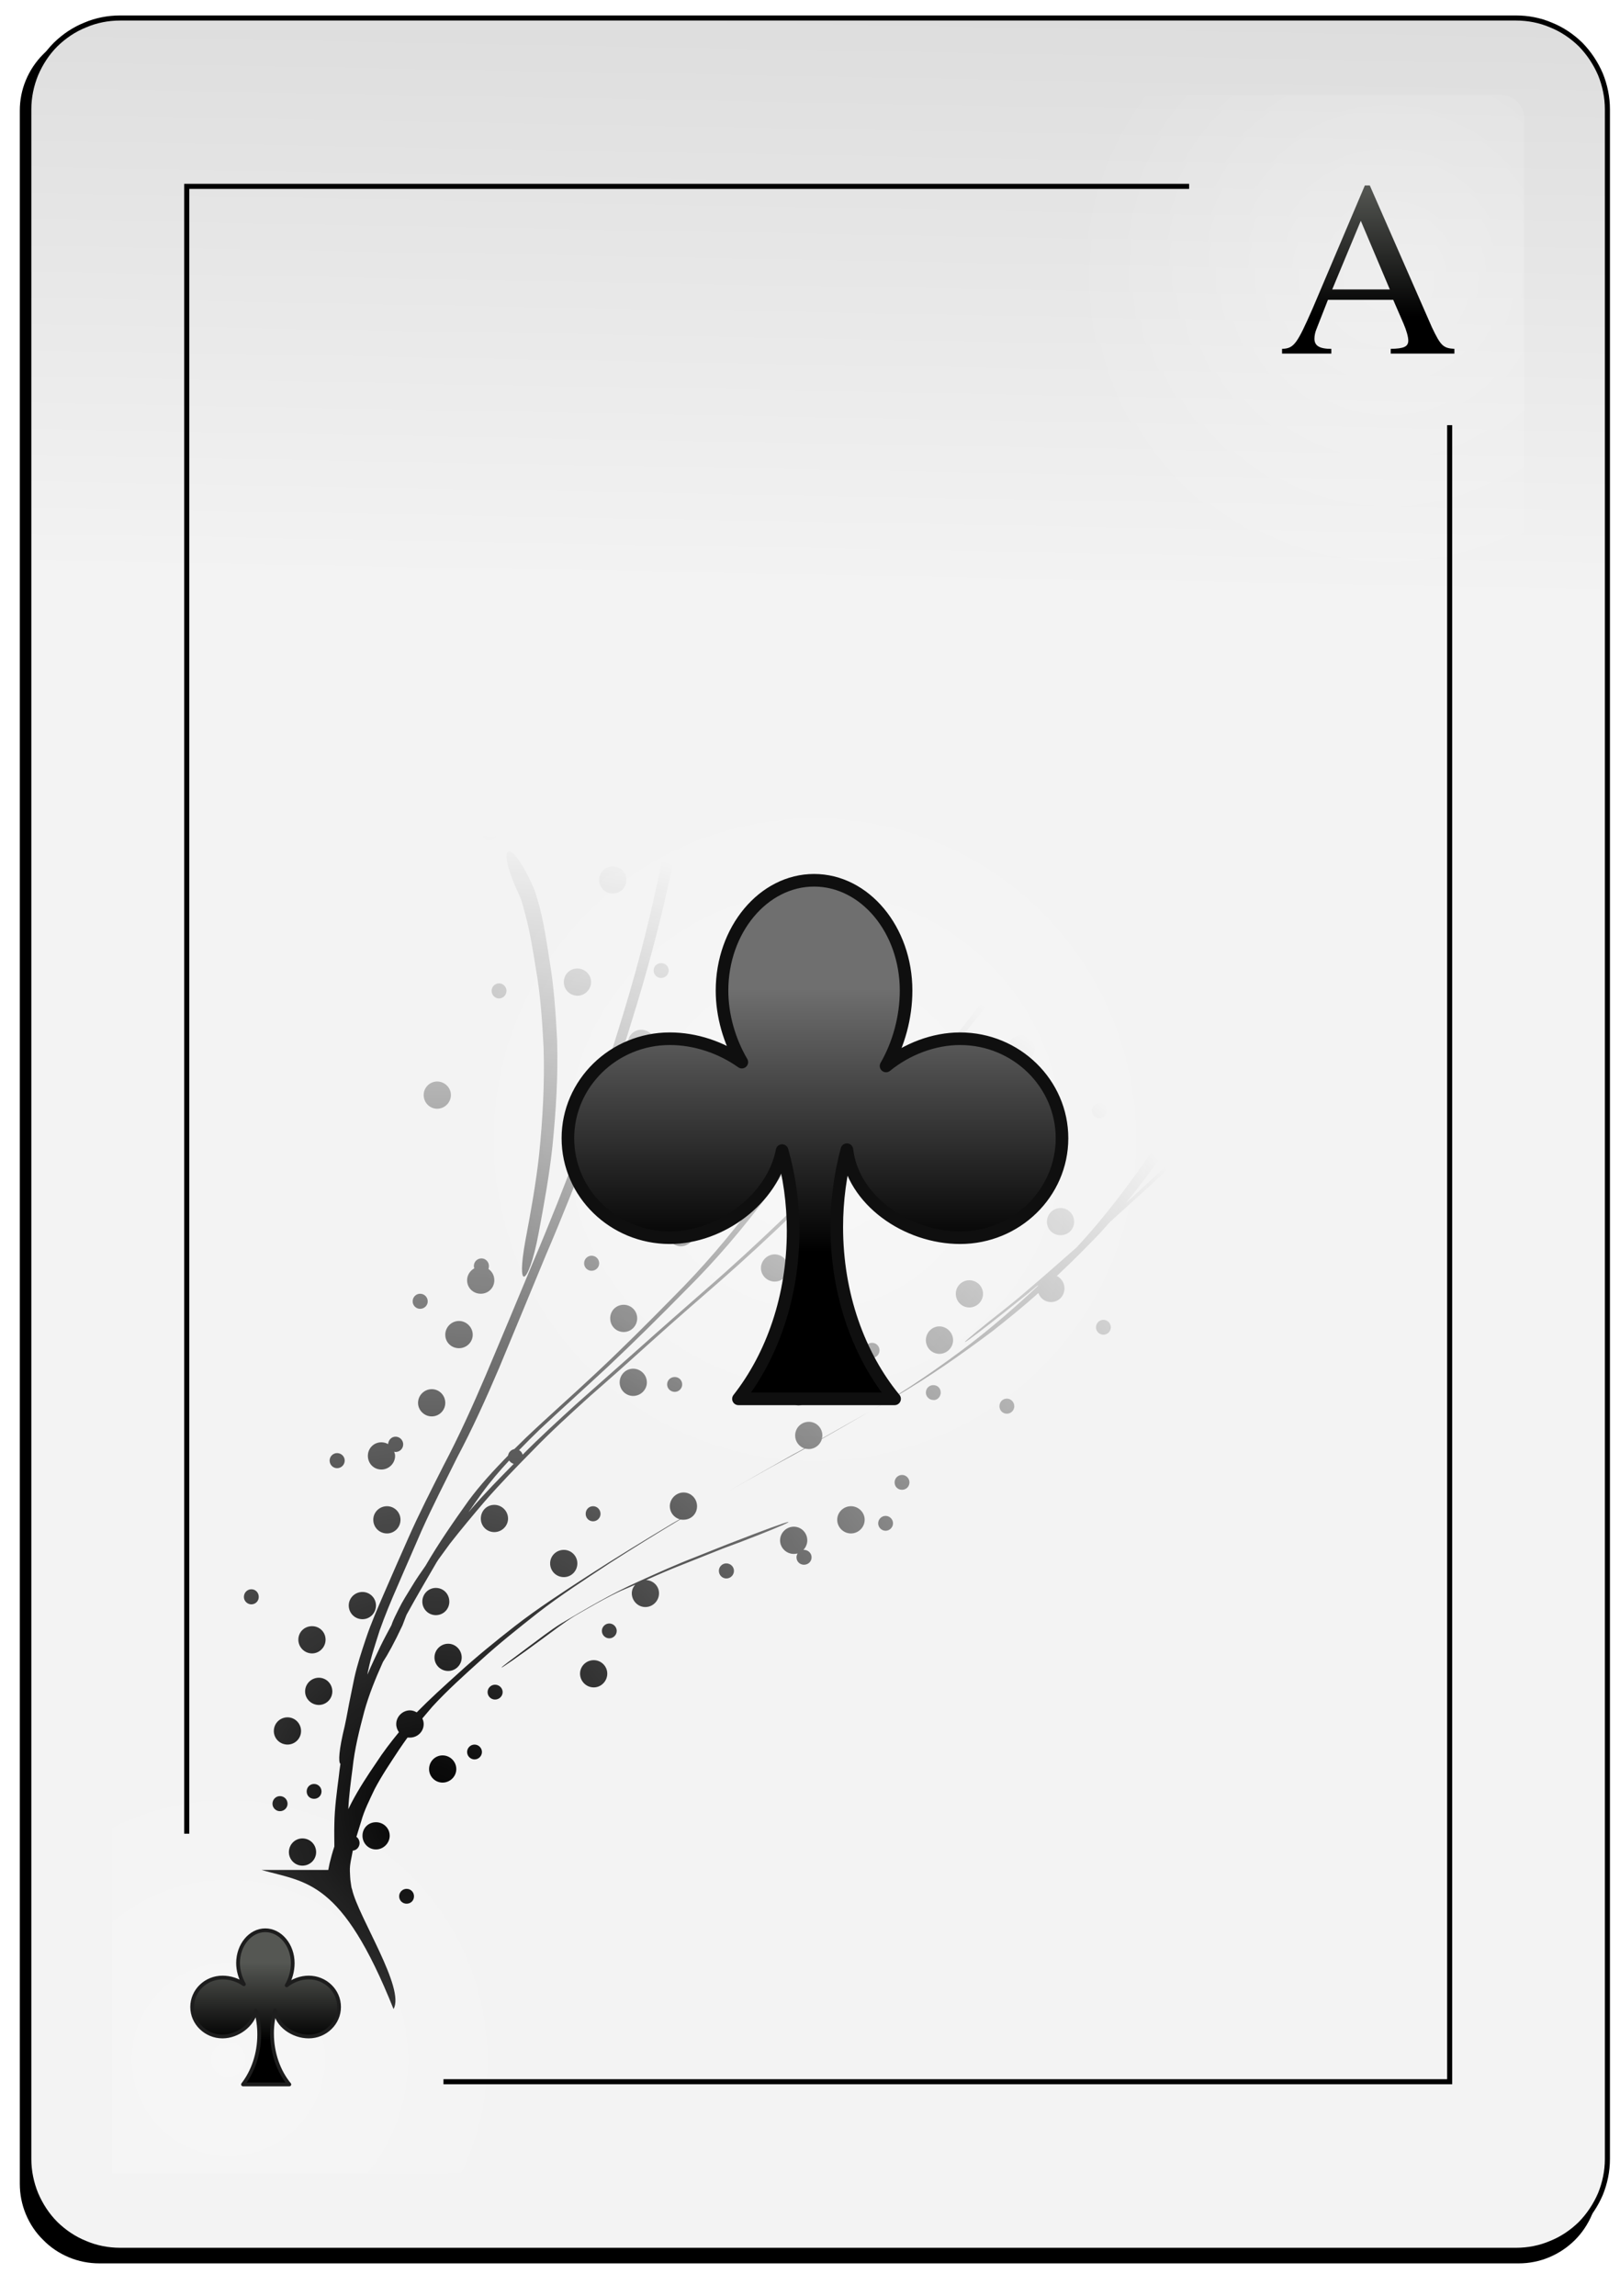 <svg xmlns="http://www.w3.org/2000/svg" viewBox="0 0 72 102" width="72" height="102">
	<defs>
		<filter x="-50%" y="-50%" width="200%" height="200%" id="flt1"> <feGaussianBlur stdDeviation="0.85" /> </filter>
		<linearGradient id="grd1" gradientUnits="userSpaceOnUse"  x1="40.852" y1="26.195" x2="42.997" y2="-90.187">
			<stop offset="0" stop-color="#f3f3f3"  />
			<stop offset="1" stop-color="#8f8f8f"  />
		</linearGradient>
		<radialGradient id="grd2" gradientUnits="userSpaceOnUse"  cx="10.15" cy="91.497" r="13.273">
			<stop offset="0" stop-color="#ffffff"  />
			<stop offset="1" stop-color="#ffffff" stop-opacity="0" />
		</radialGradient>
		<radialGradient id="grd3" gradientUnits="userSpaceOnUse"  cx="61.727" cy="12.355" r="14.287">
			<stop offset="0" stop-color="#ffffff"  />
			<stop offset="1" stop-color="#ffffff" stop-opacity="0" />
		</radialGradient>
		<radialGradient id="grd4" gradientUnits="userSpaceOnUse"  cx="19.136" cy="80.389" r="43.405">
			<stop offset="0" stop-color="#000000"  />
			<stop offset="1" stop-color="#000000" stop-opacity="0" />
		</radialGradient>
		<linearGradient id="grd5" gradientUnits="userSpaceOnUse"  x1="-59.652" y1="90.668" x2="-59.652" y2="87.192">
			<stop offset="0" stop-color="#000000"  />
			<stop offset="1" stop-color="#555753"  />
		</linearGradient>
		<radialGradient id="grd6" gradientUnits="userSpaceOnUse"  cx="36.22" cy="50.633" r="15.912">
			<stop offset="0" stop-color="#ffffff"  />
			<stop offset="1" stop-color="#ffffff" stop-opacity="0" />
		</radialGradient>
		<linearGradient id="grd7" gradientUnits="userSpaceOnUse"  x1="-204.355" y1="55.623" x2="-204.355" y2="43.921">
			<stop offset="0" stop-color="#000000"  />
			<stop offset="1" stop-color="#6f6f6f"  />
		</linearGradient>
		<linearGradient id="grd8" gradientUnits="userSpaceOnUse"  x1="-7.156" y1="14.047" x2="-7.156" y2="8.24">
			<stop offset="0" stop-color="#000000"  />
			<stop offset="1" stop-color="#555753"  />
		</linearGradient>
	</defs>
	<style>
		tspan { white-space:pre }
		.shp0 { filter: url(#flt1);fill: #000000 } 
		.shp1 { fill: url(#grd1);stroke: #000000;stroke-width: 0.226 } 
		.shp2 { opacity: 0.31;fill: url(#grd2) } 
		.shp3 { opacity: 0.318;fill: url(#grd3) } 
		.shp4 { fill: none;stroke: #000000;stroke-width: 0.226 } 
		.shp5 { fill: url(#grd4) } 
		.shp6 { fill: url(#grd5);stroke: #1d1d1d;stroke-linejoin:round;stroke-width: 0.166 } 
		.shp7 { opacity: 0.4;fill: url(#grd6) } 
		.shp8 { fill: url(#grd7);stroke: #0f0f0f;stroke-linejoin:round;stroke-width: 0.56 } 
		.shp9 { fill: url(#grd8) } 
	</style>
	<g id="-e-Club1">
		<g id="Layer">
			<path id="Layer" fill-rule="evenodd" class="shp0" d="M4.42 1.37L67.5 1.37C67.96 1.37 68.42 1.47 68.85 1.64C69.28 1.82 69.67 2.08 70 2.41C70.32 2.74 70.58 3.13 70.76 3.56C70.94 3.99 71.03 4.45 71.03 4.91L71.03 97.02C71.03 97.49 70.94 97.95 70.76 98.38C70.58 98.81 70.32 99.2 70 99.52C69.67 99.85 69.28 100.11 68.85 100.29C68.42 100.47 67.96 100.56 67.5 100.56L4.42 100.56C3.95 100.56 3.49 100.47 3.06 100.29C2.63 100.11 2.24 99.85 1.92 99.52C1.59 99.2 1.33 98.81 1.15 98.38C0.97 97.95 0.88 97.49 0.88 97.02L0.88 4.91C0.88 4.45 0.97 3.99 1.15 3.56C1.33 3.13 1.59 2.74 1.92 2.41C2.24 2.08 2.63 1.82 3.06 1.64C3.49 1.47 3.95 1.37 4.42 1.37" />
			<path id="Layer" fill-rule="evenodd" class="shp1" d="M5.34 0.8L67.38 0.8C67.91 0.8 68.44 0.9 68.93 1.11C69.43 1.31 69.87 1.61 70.25 1.98C70.62 2.36 70.92 2.81 71.13 3.3C71.33 3.79 71.44 4.32 71.44 4.85L71.44 95.93C71.44 96.46 71.33 96.99 71.13 97.48C70.92 97.97 70.62 98.42 70.25 98.8C69.87 99.17 69.43 99.47 68.93 99.67C68.44 99.88 67.91 99.98 67.38 99.98L5.34 99.98C4.81 99.98 4.28 99.88 3.79 99.67C3.29 99.47 2.85 99.17 2.47 98.8C2.09 98.42 1.8 97.97 1.59 97.48C1.39 96.99 1.28 96.46 1.28 95.93L1.28 4.85C1.28 4.32 1.39 3.79 1.59 3.3C1.8 2.81 2.09 2.36 2.47 1.98C2.85 1.61 3.29 1.31 3.79 1.11C4.28 0.9 4.81 0.8 5.34 0.8" />
			<path id="Layer" class="shp2" d="M31.53 96.56L4.98 96.56L4.98 72.28L31.53 72.28L31.53 96.56Z" />
			<path id="Layer" class="shp3" d="M40.2 4.22L66.7 4.22C66.84 4.22 66.97 4.24 67.1 4.3C67.22 4.35 67.34 4.42 67.43 4.52C67.53 4.62 67.6 4.73 67.66 4.86C67.71 4.98 67.74 5.12 67.74 5.25L67.74 48.46C67.74 48.59 67.71 48.73 67.66 48.85C67.6 48.98 67.53 49.09 67.43 49.19C67.34 49.28 67.22 49.36 67.1 49.41C66.97 49.46 66.84 49.49 66.7 49.49L40.2 49.49C40.06 49.49 39.93 49.46 39.8 49.41C39.67 49.36 39.56 49.28 39.46 49.19C39.37 49.09 39.29 48.98 39.24 48.85C39.19 48.73 39.16 48.59 39.16 48.46L39.16 5.25C39.16 5.12 39.19 4.98 39.24 4.86C39.29 4.73 39.37 4.62 39.46 4.52C39.56 4.42 39.67 4.35 39.8 4.3C39.93 4.24 40.06 4.22 40.2 4.22" />
			<path id="Layer" class="shp4" d="M19.71 92.49L64.43 92.49L64.43 18.89" />
			<path id="Layer" class="shp4" d="M52.85 8.28L8.3 8.28L8.3 81.47" />
		</g>
		<path id="Layer" fill-rule="evenodd" class="shp5" d="M17.49 89.26C17.49 89.26 17.49 89.26 17.49 89.26C17.49 89.26 17.49 89.26 17.49 89.26L17.49 89.26ZM17.49 89.26C15.18 83.49 13.62 83.65 11.62 83.08L14.59 83.08C14.61 82.98 14.63 82.88 14.65 82.78C14.71 82.53 14.78 82.28 14.86 82.04C14.86 81.71 14.85 81.38 14.86 81.05C14.87 80.33 14.97 79.62 15.06 78.91C15.08 78.73 15.1 78.55 15.13 78.37C15.03 78.29 15.06 77.75 15.32 76.69C15.37 76.47 15.41 76.25 15.45 76.04C15.54 75.54 15.65 75.04 15.75 74.54C15.88 73.95 16.07 73.38 16.26 72.81C16.49 72.12 16.78 71.46 17.07 70.79C17.42 69.98 17.78 69.16 18.14 68.35C18.62 67.26 19.17 66.19 19.71 65.12C20.4 63.81 21.01 62.46 21.59 61.1C22.29 59.45 22.98 57.79 23.67 56.13C24.42 54.37 25.13 52.58 25.8 50.78C25.84 50.67 25.89 50.55 25.93 50.44C25.91 50.4 25.91 50.36 25.91 50.32C25.91 50.19 25.97 50.08 26.07 50.03C26.67 48.35 27.21 46.65 27.73 44.95C28.38 42.8 28.94 40.62 29.38 38.42C29.83 35.87 29.93 33.27 29.91 30.68C29.84 28.57 29.63 26.47 29.38 24.37C29.27 24.46 29.14 24.52 28.99 24.52C28.66 24.52 28.38 24.25 28.38 23.92C28.38 23.58 28.66 23.31 28.99 23.31C29.09 23.31 29.18 23.34 29.26 23.38L29.19 22.81C29.1 22.07 29 21.33 28.89 20.59C28.83 20.7 28.72 20.77 28.59 20.77C28.41 20.77 28.26 20.62 28.26 20.44C28.26 20.25 28.41 20.1 28.59 20.1C28.68 20.1 28.77 20.13 28.83 20.19C28.72 19.5 28.62 18.8 28.51 18.1C28.34 17.03 28.37 16.39 28.49 16.22C28.39 16.12 28.32 15.97 28.32 15.81C28.32 15.47 28.59 15.21 28.93 15.21C29.26 15.21 29.53 15.47 29.53 15.81C29.53 16.14 29.26 16.41 28.93 16.41C28.86 16.41 28.8 16.4 28.73 16.38C28.85 16.62 28.98 17.07 29.09 17.77C29.33 19.34 29.57 20.91 29.77 22.48C30.09 25.09 30.39 27.71 30.47 30.35C30.5 32.94 30.4 35.54 29.96 38.09C29.52 40.29 28.96 42.46 28.31 44.61C27.75 46.46 27.16 48.3 26.51 50.12C26.55 50.17 26.57 50.24 26.57 50.32C26.57 50.47 26.46 50.6 26.32 50.64C25.66 52.37 24.98 54.09 24.25 55.79C23.56 57.45 22.88 59.11 22.19 60.76C21.61 62.12 21 63.47 20.31 64.77C19.78 65.84 19.23 66.91 18.74 68C18.39 68.82 18.03 69.62 17.68 70.44C17.39 71.1 17.11 71.77 16.87 72.45C16.69 73.03 16.49 73.6 16.37 74.19C16.35 74.26 16.34 74.33 16.33 74.4C16.51 73.98 16.71 73.56 16.91 73.14C17.06 72.83 17.23 72.52 17.39 72.22L17.4 72.2C17.48 71.95 17.61 71.72 17.72 71.49C17.89 71.14 18.1 70.82 18.3 70.49C18.49 70.17 18.7 69.87 18.91 69.57C19.49 68.57 20.15 67.62 20.82 66.68C21.35 65.96 21.96 65.31 22.58 64.67C22.6 64.52 22.72 64.41 22.86 64.38L23.38 63.87C24.38 62.92 25.42 62.01 26.42 61.07C27.61 59.96 28.76 58.81 29.9 57.65C31.21 56.34 32.41 54.94 33.52 53.46C34.77 51.75 35.81 49.91 36.82 48.05C37.15 47.45 37.46 46.84 37.76 46.22L37.64 46.24C37.3 46.24 37.03 45.96 37.03 45.63C37.03 45.29 37.3 45.03 37.64 45.03C37.86 45.03 38.05 45.15 38.16 45.33C38.65 44.22 39.08 43.09 39.47 41.94L39.54 41.7C39.5 41.43 39.48 41.04 39.49 40.49C39.52 39.55 39.54 38.61 39.52 37.67C39.46 35.99 39.35 34.3 39.13 32.63C38.94 31.49 38.77 30.35 38.43 29.24C38.27 28.68 38.12 28.11 37.86 27.58C37.77 27.43 37.73 27.26 37.59 27.15C35.67 25.46 36.31 25.07 38.22 26.78C38.35 26.9 38.4 27.08 38.48 27.22C38.73 27.76 38.88 28.32 39.05 28.89C39.38 30 39.55 31.14 39.73 32.29C39.95 33.96 40.05 35.64 40.1 37.33C40.12 38.04 40.11 38.75 40.1 39.46C40.42 37.97 40.65 36.46 40.84 34.95C40.89 34.28 40.92 33.61 40.94 32.94C40.87 32.97 40.8 32.99 40.72 32.99C40.39 32.99 40.12 32.71 40.12 32.38C40.12 32.04 40.39 31.78 40.72 31.78C40.81 31.78 40.89 31.8 40.96 31.83C40.96 30.79 40.94 29.75 40.91 28.72C40.66 28.64 40.48 28.42 40.48 28.15C40.48 27.89 40.65 27.67 40.87 27.59C40.87 27.48 40.86 27.37 40.86 27.26C40.84 26.84 40.83 26.43 40.82 26.01C40.73 23.67 41.3 23.33 41.39 25.68C41.4 26.09 41.42 26.51 41.43 26.93C41.44 27.17 41.45 27.42 41.45 27.67C41.6 27.78 41.69 27.95 41.69 28.15C41.69 28.33 41.61 28.49 41.49 28.6C41.55 30.61 41.57 32.62 41.41 34.62C41.12 36.98 40.74 39.33 40.05 41.61C39.34 43.72 38.48 45.77 37.39 47.72C36.39 49.57 35.35 51.42 34.11 53.12C33 54.6 31.8 56.01 30.49 57.31C29.35 58.47 28.2 59.61 27.02 60.72C26.01 61.66 24.98 62.58 23.98 63.52C23.67 63.82 23.37 64.12 23.07 64.43C23.15 64.47 23.2 64.54 23.23 64.63C23.99 63.86 24.79 63.13 25.59 62.4L28.4 59.91C29.39 59.02 30.39 58.15 31.39 57.27C32.51 56.3 33.6 55.29 34.68 54.26C35.9 53.1 37.09 51.92 38.26 50.72C39.52 49.46 40.69 48.14 41.84 46.79C42.72 45.74 43.55 44.66 44.37 43.57C44.36 43.53 44.35 43.49 44.35 43.45C44.35 43.14 44.59 42.89 44.9 42.86L45.5 42.02C46.59 40.53 47.57 38.97 48.49 37.38C48.45 37.4 48.41 37.41 48.37 37.41C48.19 37.41 48.04 37.26 48.04 37.07C48.04 36.89 48.19 36.73 48.37 36.73C48.54 36.73 48.67 36.85 48.7 37C48.79 36.85 48.88 36.71 48.96 36.56C50.04 34.55 51.07 32.5 51.75 30.32C52.27 28.42 52.57 26.47 52.88 24.53C53.25 22.2 53.83 21.86 53.46 24.19C53.15 26.13 52.85 28.09 52.33 29.99C51.65 32.17 50.63 34.22 49.55 36.22C48.49 38.1 47.36 39.93 46.09 41.68C45.8 42.09 45.5 42.49 45.2 42.9C45.41 42.99 45.56 43.2 45.56 43.45C45.56 43.78 45.29 44.06 44.96 44.06C44.77 44.06 44.6 43.97 44.49 43.84C43.82 44.72 43.14 45.6 42.43 46.45C41.28 47.8 40.1 49.12 38.85 50.38C38.28 50.96 37.71 51.53 37.13 52.1C37.31 51.94 37.61 51.67 38.07 51.28C39.17 50.34 40.28 49.41 41.44 48.53C42.52 47.72 43.63 46.93 44.85 46.33C44.95 46.13 45.15 46 45.38 46C45.44 46 45.49 46 45.54 46.01C45.72 45.94 45.91 45.89 46.11 45.88C48.53 45.72 48.07 46.04 45.84 46.21C45.93 46.31 45.99 46.45 45.99 46.6C45.99 46.93 45.72 47.2 45.38 47.2C45.05 47.2 44.78 46.93 44.78 46.6C44.78 46.53 44.79 46.48 44.81 46.42L44.31 46.64C43.9 46.8 42.86 47.57 42.04 48.19C40.88 49.07 39.76 50 38.65 50.94C37.51 51.91 36.86 52.41 36.97 52.27C36.41 52.82 35.85 53.37 35.27 53.91C34.2 54.94 33.11 55.95 31.99 56.93C30.99 57.8 29.99 58.67 29 59.56C28.07 60.4 27.14 61.23 26.2 62.05C25.34 62.83 24.47 63.62 23.66 64.46C22.94 65.19 22.22 65.93 21.54 66.71C21.02 67.32 20.5 67.94 20 68.58L19.49 69.28C19.46 69.33 19.43 69.37 19.4 69.42C18.95 70.19 18.5 70.96 18.07 71.74L18.03 71.84C17.98 71.96 17.94 72.09 17.89 72.21C17.53 72.98 17.23 73.52 17.02 73.84C16.7 74.55 16.4 75.28 16.19 76.04C15.97 76.87 15.76 77.7 15.67 78.56C15.59 79.17 15.51 79.77 15.48 80.38L15.63 80.08C15.95 79.47 16.33 78.89 16.72 78.32C17.03 77.84 17.37 77.4 17.73 76.96C17.66 76.86 17.61 76.74 17.61 76.6C17.61 76.27 17.89 75.99 18.22 75.99C18.33 75.99 18.44 76.03 18.52 76.08C19.11 75.48 19.73 74.92 20.35 74.36C21.16 73.62 22.01 72.93 22.88 72.25C23.91 71.45 25.01 70.74 26.1 70.03C27.36 69.21 28.63 68.44 29.91 67.67L30.21 67.5C29.96 67.43 29.77 67.2 29.77 66.92C29.77 66.59 30.05 66.31 30.38 66.31C30.72 66.31 30.98 66.59 30.98 66.92C30.98 67.26 30.72 67.52 30.38 67.52C30.33 67.52 30.28 67.52 30.23 67.51C29.18 68.14 28.13 68.79 27.1 69.45C26.01 70.17 24.92 70.87 23.89 71.67C23.03 72.35 22.17 73.03 21.36 73.77C20.63 74.43 19.89 75.09 19.22 75.82L18.77 76.35C18.81 76.43 18.83 76.51 18.83 76.6C18.83 76.94 18.55 77.2 18.22 77.2C18.18 77.2 18.15 77.2 18.11 77.2C17.99 77.37 17.86 77.55 17.74 77.73C17.36 78.31 16.97 78.88 16.65 79.49C16.43 79.96 16.19 80.42 16.05 80.93C15.98 81.16 15.91 81.39 15.84 81.61C15.93 81.67 15.98 81.78 15.98 81.89C15.98 82.06 15.85 82.21 15.68 82.22C15.63 82.52 15.54 82.82 15.55 83.13C15.56 83.3 15.56 83.48 15.59 83.65C15.61 83.75 15.61 83.86 15.65 83.95C15.92 85.16 18.02 88.35 17.49 89.26ZM17.74 84.25C17.74 84.07 17.89 83.92 18.07 83.92C18.26 83.92 18.4 84.07 18.4 84.25C18.4 84.44 18.26 84.58 18.07 84.58C17.89 84.58 17.74 84.44 17.74 84.25ZM12.84 82.29C12.84 81.95 13.11 81.68 13.44 81.68C13.78 81.68 14.05 81.95 14.05 82.29C14.05 82.62 13.78 82.89 13.44 82.89C13.11 82.89 12.84 82.62 12.84 82.29ZM16.11 81.56C16.11 81.22 16.37 80.96 16.71 80.96C17.04 80.96 17.32 81.22 17.32 81.56C17.32 81.89 17.04 82.17 16.71 82.17C16.37 82.17 16.11 81.89 16.11 81.56ZM12.11 80.14C12.11 79.95 12.26 79.8 12.44 79.8C12.63 79.8 12.78 79.95 12.78 80.14C12.78 80.32 12.63 80.47 12.44 80.47C12.26 80.47 12.11 80.32 12.11 80.14ZM13.63 79.59C13.63 79.41 13.77 79.26 13.96 79.26C14.14 79.26 14.29 79.41 14.29 79.59C14.29 79.78 14.14 79.92 13.96 79.92C13.77 79.92 13.63 79.78 13.63 79.59ZM19.07 78.6C19.07 78.26 19.34 77.99 19.67 77.99C20 77.99 20.28 78.26 20.28 78.6C20.28 78.93 20 79.2 19.67 79.2C19.34 79.2 19.07 78.93 19.07 78.6ZM20.76 77.84C20.76 77.66 20.91 77.51 21.09 77.51C21.27 77.51 21.42 77.66 21.42 77.84C21.42 78.02 21.27 78.17 21.09 78.17C20.91 78.17 20.76 78.02 20.76 77.84ZM12.17 76.91C12.17 76.57 12.44 76.3 12.78 76.3C13.11 76.3 13.38 76.57 13.38 76.91C13.38 77.24 13.11 77.51 12.78 77.51C12.44 77.51 12.17 77.24 12.17 76.91ZM13.56 75.15C13.56 74.81 13.84 74.54 14.17 74.54C14.5 74.54 14.77 74.81 14.77 75.15C14.77 75.48 14.5 75.75 14.17 75.75C13.84 75.75 13.56 75.48 13.56 75.15ZM21.67 75.18C21.67 75 21.82 74.85 22 74.85C22.19 74.85 22.34 75 22.34 75.18C22.34 75.36 22.19 75.51 22 75.51C21.82 75.51 21.67 75.36 21.67 75.18ZM25.78 74.36C25.78 74.03 26.05 73.76 26.39 73.76C26.72 73.76 26.99 74.03 26.99 74.36C26.99 74.69 26.72 74.97 26.39 74.97C26.05 74.97 25.78 74.69 25.78 74.36ZM19.31 73.64C19.31 73.31 19.58 73.03 19.92 73.03C20.25 73.03 20.52 73.31 20.52 73.64C20.52 73.97 20.25 74.24 19.92 74.24C19.58 74.24 19.31 73.97 19.31 73.64ZM22.29 74.09C22.26 74.09 22.64 73.8 23.5 73.16C23.98 72.81 24.44 72.44 24.94 72.13C26.06 71.47 27.18 70.8 28.37 70.27C29.21 69.89 30.07 69.5 30.93 69.17C31.54 68.93 32.14 68.68 32.75 68.45L33.53 68.15C35.92 67.24 35.3 67.6 32.91 68.51L32.13 68.8C31.53 69.04 30.92 69.28 30.32 69.52C29.78 69.73 29.25 69.96 28.72 70.2C29.04 70.22 29.29 70.47 29.29 70.79C29.29 71.12 29.02 71.4 28.68 71.4C28.35 71.4 28.08 71.12 28.08 70.79C28.08 70.64 28.14 70.51 28.23 70.41L27.76 70.61C27.09 70.88 25.76 71.67 25.55 71.79C25.05 72.1 24.59 72.46 24.11 72.81C23 73.63 22.31 74.1 22.29 74.09L22.29 74.09ZM13.26 72.85C13.26 72.51 13.53 72.25 13.87 72.25C14.2 72.25 14.47 72.51 14.47 72.85C14.47 73.18 14.2 73.46 13.87 73.46C13.53 73.46 13.26 73.18 13.26 72.85ZM26.75 72.46C26.75 72.28 26.9 72.13 27.08 72.13C27.26 72.13 27.41 72.28 27.41 72.46C27.41 72.64 27.26 72.79 27.08 72.79C26.9 72.79 26.75 72.64 26.75 72.46ZM15.5 71.33C15.5 71 15.77 70.73 16.11 70.73C16.44 70.73 16.71 71 16.71 71.33C16.71 71.67 16.44 71.94 16.11 71.94C15.77 71.94 15.5 71.67 15.5 71.33ZM18.77 71.16C18.77 70.82 19.04 70.55 19.37 70.55C19.71 70.55 19.97 70.82 19.97 71.16C19.97 71.49 19.71 71.76 19.37 71.76C19.04 71.76 18.77 71.49 18.77 71.16ZM10.84 70.95C10.84 70.76 10.99 70.61 11.17 70.61C11.36 70.61 11.5 70.76 11.5 70.95C11.5 71.13 11.36 71.28 11.17 71.28C10.99 71.28 10.84 71.13 10.84 70.95ZM31.95 69.79C31.95 69.61 32.1 69.46 32.28 69.46C32.47 69.46 32.62 69.61 32.62 69.79C32.62 69.98 32.47 70.13 32.28 70.13C32.1 70.13 31.95 69.98 31.95 69.79ZM24.45 69.46C24.45 69.13 24.72 68.86 25.06 68.86C25.39 68.86 25.66 69.13 25.66 69.46C25.66 69.8 25.39 70.07 25.06 70.07C24.72 70.07 24.45 69.8 24.45 69.46ZM35.73 69.52C35.55 69.52 35.4 69.38 35.4 69.19C35.4 69.13 35.42 69.07 35.45 69.02C35.4 69.03 35.34 69.04 35.28 69.04C34.95 69.04 34.67 68.77 34.67 68.44C34.67 68.1 34.95 67.83 35.28 67.83C35.61 67.83 35.88 68.1 35.88 68.44C35.88 68.6 35.81 68.75 35.71 68.86L35.73 68.86C35.92 68.86 36.07 69.01 36.07 69.19C36.07 69.38 35.92 69.52 35.73 69.52L35.73 69.52ZM37.21 67.52C37.21 67.19 37.49 66.92 37.82 66.92C38.15 66.92 38.43 67.19 38.43 67.52C38.43 67.86 38.15 68.13 37.82 68.13C37.49 68.13 37.21 67.86 37.21 67.52ZM16.59 67.52C16.59 67.19 16.86 66.92 17.2 66.92C17.53 66.92 17.8 67.19 17.8 67.52C17.8 67.86 17.53 68.13 17.2 68.13C16.86 68.13 16.59 67.86 16.59 67.52ZM21.37 67.47C21.37 67.13 21.63 66.86 21.97 66.86C22.3 66.86 22.58 67.13 22.58 67.47C22.58 67.8 22.3 68.07 21.97 68.07C21.63 68.07 21.37 67.8 21.37 67.47ZM39.03 67.68C39.03 67.5 39.18 67.35 39.36 67.35C39.54 67.35 39.69 67.5 39.69 67.68C39.69 67.86 39.54 68.01 39.36 68.01C39.18 68.01 39.03 67.86 39.03 67.68ZM26.03 67.26C26.03 67.07 26.17 66.92 26.36 66.92C26.54 66.92 26.69 67.07 26.69 67.26C26.69 67.44 26.54 67.59 26.36 67.59C26.17 67.59 26.03 67.44 26.03 67.26ZM20.82 67.19C20.82 67.19 20.82 67.19 20.82 67.19C20.82 67.19 20.82 67.19 20.82 67.19L20.82 67.19ZM20.82 67.19C20.86 67.15 20.89 67.11 20.93 67.06C21.53 66.36 22.18 65.7 22.83 65.04C22.75 65.01 22.67 64.96 22.63 64.89C22.2 65.35 21.79 65.83 21.42 66.34C21.22 66.62 21.02 66.9 20.82 67.19ZM32.33 66.28C32.33 66.28 32.34 66.27 32.35 66.27C32.34 66.27 32.33 66.28 32.33 66.28L32.33 66.28ZM32.35 66.27C33.32 65.71 34.3 65.16 35.27 64.61C35.39 64.55 35.59 64.44 35.75 64.35C35.51 64.27 35.34 64.04 35.34 63.78C35.34 63.44 35.61 63.17 35.95 63.17C36.28 63.17 36.55 63.44 36.55 63.78C36.55 63.82 36.54 63.87 36.53 63.91L38.6 62.74C37.91 63.14 37.22 63.54 36.53 63.93C36.46 64.19 36.22 64.38 35.95 64.38C35.89 64.38 35.83 64.37 35.78 64.36C35.28 64.63 34.78 64.91 34.28 65.18C33.59 65.57 32.92 65.94 32.35 66.27ZM39.76 65.86C39.76 65.68 39.91 65.53 40.09 65.53C40.27 65.53 40.42 65.68 40.42 65.86C40.42 66.05 40.27 66.19 40.09 66.19C39.9 66.19 39.76 66.05 39.76 65.86ZM16.95 65.29C16.61 65.29 16.35 65.02 16.35 64.68C16.35 64.35 16.61 64.08 16.95 64.08C17.06 64.08 17.16 64.11 17.25 64.16C17.26 63.98 17.4 63.83 17.58 63.83C17.77 63.83 17.92 63.99 17.92 64.17C17.92 64.36 17.77 64.51 17.58 64.51C17.56 64.51 17.54 64.5 17.52 64.5C17.54 64.56 17.56 64.62 17.56 64.68C17.56 65.02 17.28 65.29 16.95 65.29ZM14.65 64.89C14.65 64.71 14.8 64.56 14.98 64.56C15.17 64.56 15.32 64.71 15.32 64.89C15.32 65.08 15.17 65.23 14.98 65.23C14.8 65.23 14.65 65.08 14.65 64.89ZM18.58 62.33C18.58 61.99 18.86 61.72 19.19 61.72C19.52 61.72 19.79 61.99 19.79 62.33C19.79 62.66 19.52 62.93 19.19 62.93C18.86 62.93 18.58 62.66 18.58 62.33ZM44.42 62.48C44.42 62.29 44.56 62.14 44.75 62.14C44.93 62.14 45.08 62.29 45.08 62.48C45.08 62.66 44.93 62.81 44.75 62.81C44.56 62.81 44.42 62.66 44.42 62.48ZM38.84 62.6L38.85 62.6C38.85 62.6 38.85 62.6 38.84 62.6L38.84 62.6ZM38.85 62.6C40.34 61.73 41.75 60.75 43.11 59.72C44.16 58.91 45.16 58.04 46.12 57.14L46.13 57.1C45.65 57.52 45.14 57.9 44.65 58.3C42.74 59.82 42.14 60.17 44.05 58.64C44.59 58.21 45.15 57.78 45.67 57.32C46.4 56.7 47.12 56.06 47.84 55.43C49.11 54.07 50.22 52.58 51.27 51.05C52.52 49.28 53.43 47.32 54.19 45.29C54.98 43.08 55.29 40.76 55.47 38.44C55.67 36.36 55.5 34.29 55.23 32.22C54.74 28.37 55.69 27.82 56.19 31.68C56.45 33.74 56.64 35.81 56.43 37.89C56.28 39.91 56.02 41.91 55.44 43.85C55.55 43.75 55.69 43.69 55.85 43.69C56.18 43.69 56.45 43.96 56.45 44.3C56.45 44.63 56.18 44.91 55.85 44.91C55.56 44.91 55.31 44.69 55.25 44.42C55.22 44.52 55.19 44.63 55.16 44.73C54.4 46.76 53.49 48.71 52.24 50.49C51.54 51.5 50.82 52.5 50.04 53.45C50.6 52.94 51.15 52.44 51.7 51.92L52.38 51.23C52.43 51.08 52.54 50.97 52.67 50.9C53.12 50.41 53.55 49.9 53.91 49.34C54.48 48.5 55.05 47.66 55.59 46.8C56.14 45.95 56.68 45.09 57.2 44.23C57.65 43.48 58.1 42.73 58.5 41.96C58.72 41.49 58.96 41.03 59.11 40.53C59.18 40.34 59.24 40.15 59.33 39.97C59.56 39.51 59.76 39.15 59.93 38.85C59.73 38.76 59.6 38.55 59.6 38.31C59.6 37.99 59.85 37.73 60.17 37.71C60.08 37.65 60.02 37.55 60.02 37.43C60.02 37.25 60.17 37.1 60.35 37.1C60.54 37.1 60.68 37.25 60.68 37.43C60.68 37.59 60.58 37.71 60.44 37.75C60.65 37.84 60.8 38.06 60.8 38.31C60.8 38.61 60.58 38.86 60.29 38.9C60.2 39.1 60.09 39.34 59.95 39.61C59.86 39.79 59.81 39.98 59.74 40.17C59.58 40.67 59.34 41.13 59.11 41.6L58.87 42.05C58.98 41.94 59.13 41.88 59.29 41.88C59.62 41.88 59.9 42.15 59.9 42.48C59.9 42.82 59.62 43.09 59.29 43.09C58.96 43.09 58.69 42.82 58.69 42.48C58.69 42.44 58.7 42.4 58.7 42.36C58.41 42.87 58.11 43.37 57.81 43.87C57.28 44.74 56.74 45.59 56.2 46.45C55.65 47.3 55.09 48.15 54.52 48.99C54.08 49.66 53.56 50.26 53.01 50.84C53.31 50.87 53.55 51.13 53.55 51.44C53.55 51.77 53.28 52.04 52.94 52.04C52.64 52.04 52.38 51.82 52.34 51.52L52.3 51.57C51.35 52.48 50.37 53.35 49.4 54.23L49.35 54.27C49.04 54.63 48.71 54.98 48.37 55.32C47.91 55.79 47.45 56.24 46.97 56.69C47.17 56.79 47.31 57 47.31 57.24C47.31 57.58 47.05 57.85 46.71 57.85C46.45 57.85 46.23 57.68 46.15 57.45C45.49 58.04 44.8 58.6 44.1 59.15C42.7 60.2 41.27 61.2 39.75 62.08L38.85 62.6ZM35.16 62.12C35.16 61.93 35.31 61.78 35.49 61.78C35.68 61.78 35.83 61.93 35.83 62.12C35.83 62.3 35.68 62.45 35.49 62.45C35.31 62.45 35.16 62.3 35.16 62.12ZM41.55 62.2L41.48 62.2C41.3 62.2 41.15 62.05 41.15 61.87C41.15 61.68 41.3 61.54 41.48 61.54C41.67 61.54 41.81 61.68 41.81 61.87C41.81 62.03 41.7 62.17 41.55 62.2ZM27.54 61.42C27.54 61.08 27.81 60.81 28.14 60.81C28.47 60.81 28.75 61.08 28.75 61.42C28.75 61.75 28.47 62.02 28.14 62.02C27.81 62.02 27.54 61.75 27.54 61.42ZM29.65 61.51C29.65 61.32 29.8 61.18 29.99 61.18C30.17 61.18 30.32 61.32 30.32 61.51C30.32 61.69 30.17 61.84 29.99 61.84C29.8 61.84 29.65 61.69 29.65 61.51ZM38.43 59.99C38.43 59.81 38.58 59.66 38.76 59.66C38.94 59.66 39.09 59.81 39.09 59.99C39.09 60.18 38.94 60.33 38.76 60.33C38.58 60.33 38.43 60.18 38.43 59.99ZM41.15 59.54C41.15 59.21 41.42 58.93 41.75 58.93C42.08 58.93 42.36 59.21 42.36 59.54C42.36 59.88 42.08 60.15 41.75 60.15C41.42 60.15 41.15 59.88 41.15 59.54ZM19.79 59.3C19.79 58.97 20.06 58.69 20.4 58.69C20.73 58.69 21.01 58.97 21.01 59.3C21.01 59.64 20.73 59.9 20.4 59.9C20.06 59.9 19.79 59.64 19.79 59.3ZM48.71 58.97C48.71 58.79 48.86 58.64 49.04 58.64C49.22 58.64 49.37 58.79 49.37 58.97C49.37 59.15 49.22 59.3 49.04 59.3C48.86 59.3 48.71 59.15 48.71 58.97ZM27.12 58.57C27.12 58.24 27.38 57.97 27.72 57.97C28.05 57.97 28.32 58.24 28.32 58.57C28.32 58.91 28.05 59.18 27.72 59.18C27.38 59.18 27.12 58.91 27.12 58.57ZM18.34 57.82C18.34 57.63 18.49 57.48 18.67 57.48C18.86 57.48 19.01 57.63 19.01 57.82C19.01 58 18.86 58.15 18.67 58.15C18.49 58.15 18.34 58 18.34 57.82ZM42.48 57.48C42.48 57.15 42.75 56.88 43.08 56.88C43.41 56.88 43.69 57.15 43.69 57.48C43.69 57.82 43.41 58.09 43.08 58.09C42.75 58.09 42.48 57.82 42.48 57.48ZM21.37 57.48C21.03 57.48 20.76 57.22 20.76 56.88C20.76 56.65 20.89 56.46 21.08 56.35C21.07 56.32 21.06 56.29 21.06 56.25C21.06 56.06 21.21 55.91 21.4 55.91C21.58 55.91 21.73 56.06 21.73 56.25C21.73 56.3 21.72 56.34 21.71 56.38C21.87 56.49 21.97 56.67 21.97 56.88C21.97 57.22 21.7 57.48 21.37 57.48L21.37 57.48ZM33.82 56.34C33.82 56.01 34.1 55.73 34.43 55.73C34.77 55.73 35.03 56.01 35.03 56.34C35.03 56.67 34.77 56.94 34.43 56.94C34.1 56.94 33.82 56.67 33.82 56.34ZM23.29 56.72C23.17 56.73 23.15 56.22 23.35 55.12C23.59 53.85 23.82 52.58 23.96 51.3C24.12 49.72 24.21 48.13 24.16 46.55C24.1 45.36 24.02 44.18 23.81 43C23.68 42.21 23.56 41.42 23.35 40.64C23.26 40.34 23.21 40.04 23.07 39.75C21.98 37.44 22.65 37.06 23.69 39.39C23.82 39.68 23.89 39.99 23.98 40.29C24.18 41.07 24.3 41.86 24.42 42.65C24.62 43.83 24.7 45.01 24.76 46.2C24.81 47.79 24.71 49.38 24.55 50.96C24.41 52.24 24.18 53.51 23.94 54.78C23.71 56.03 23.43 56.71 23.29 56.72L23.29 56.72ZM35.88 56.37C35.88 56.18 36.03 56.04 36.21 56.04C36.4 56.04 36.55 56.18 36.55 56.37C36.55 56.55 36.4 56.7 36.21 56.7C36.03 56.7 35.88 56.55 35.88 56.37ZM25.96 56.13C25.96 55.94 26.11 55.79 26.29 55.79C26.48 55.79 26.63 55.94 26.63 56.13C26.63 56.31 26.48 56.46 26.29 56.46C26.11 56.46 25.96 56.31 25.96 56.13ZM29.65 54.76C29.65 54.43 29.93 54.16 30.26 54.16C30.6 54.16 30.86 54.43 30.86 54.76C30.86 55.1 30.6 55.37 30.26 55.37C29.93 55.37 29.65 55.1 29.65 54.76ZM46.53 54.28C46.53 53.95 46.8 53.67 47.14 53.67C47.47 53.67 47.74 53.95 47.74 54.28C47.74 54.62 47.47 54.88 47.14 54.88C46.8 54.88 46.53 54.62 46.53 54.28ZM53.61 53.16C53.61 52.97 53.76 52.83 53.94 52.83C54.12 52.83 54.27 52.97 54.27 53.16C54.27 53.34 54.12 53.49 53.94 53.49C53.76 53.49 53.61 53.34 53.61 53.16ZM41.81 50.05C41.81 49.71 42.08 49.44 42.41 49.44C42.75 49.44 43.02 49.71 43.02 50.05C43.02 50.38 42.75 50.65 42.41 50.65C42.08 50.65 41.81 50.38 41.81 50.05ZM48.52 49.35C48.52 49.16 48.67 49.01 48.86 49.01C49.04 49.01 49.19 49.16 49.19 49.35C49.19 49.53 49.04 49.68 48.86 49.68C48.67 49.68 48.52 49.53 48.52 49.35ZM18.83 48.65C18.83 48.32 19.1 48.05 19.43 48.05C19.76 48.05 20.04 48.32 20.04 48.65C20.04 48.99 19.76 49.26 19.43 49.26C19.1 49.26 18.83 48.99 18.83 48.65ZM34.74 49.01C34.4 49.01 34.13 48.75 34.13 48.41C34.13 48.08 34.4 47.81 34.74 47.81C35.07 47.81 35.34 48.08 35.34 48.41C35.34 48.75 35.07 49.01 34.74 49.01ZM57.72 47.96C57.72 47.78 57.87 47.63 58.05 47.63C58.24 47.63 58.39 47.78 58.39 47.96C58.39 48.14 58.24 48.29 58.05 48.29C57.87 48.29 57.72 48.14 57.72 47.96ZM56.69 47.2C56.69 46.87 56.96 46.6 57.3 46.6C57.63 46.6 57.91 46.87 57.91 47.2C57.91 47.54 57.63 47.81 57.3 47.81C56.96 47.81 56.69 47.54 56.69 47.2ZM37.88 47.02C37.88 46.69 38.15 46.41 38.48 46.41C38.82 46.41 39.09 46.69 39.09 47.02C39.09 47.35 38.82 47.63 38.48 47.63C38.15 47.63 37.88 47.35 37.88 47.02ZM27.9 46.36C27.9 46.02 28.17 45.75 28.5 45.75C28.83 45.75 29.11 46.02 29.11 46.36C29.11 46.69 28.83 46.96 28.5 46.96C28.17 46.96 27.9 46.69 27.9 46.36ZM21.85 44.02C21.85 43.84 22 43.69 22.18 43.69C22.36 43.69 22.51 43.84 22.51 44.02C22.51 44.21 22.36 44.36 22.18 44.36C22 44.36 21.85 44.21 21.85 44.02ZM25.06 43.63C25.06 43.3 25.32 43.03 25.66 43.03C25.99 43.03 26.27 43.3 26.27 43.63C26.27 43.97 25.99 44.24 25.66 44.24C25.32 44.23 25.06 43.97 25.06 43.63ZM51.73 43.45C51.73 43.12 52 42.85 52.33 42.85C52.67 42.85 52.94 43.12 52.94 43.45C52.94 43.78 52.67 44.06 52.33 44.06C52 44.06 51.73 43.78 51.73 43.45ZM29.05 43.12C29.05 42.93 29.2 42.79 29.38 42.79C29.57 42.79 29.72 42.93 29.72 43.12C29.72 43.3 29.57 43.45 29.38 43.45C29.2 43.45 29.05 43.3 29.05 43.12ZM37.15 40.3C37.15 39.97 37.43 39.7 37.76 39.7C38.1 39.7 38.36 39.97 38.36 40.3C38.36 40.64 38.1 40.91 37.76 40.91C37.43 40.91 37.15 40.64 37.15 40.3ZM44.3 40.25C44.3 39.91 44.56 39.64 44.9 39.64C45.23 39.64 45.5 39.91 45.5 40.25C45.5 40.58 45.23 40.85 44.9 40.85C44.56 40.85 44.3 40.58 44.3 40.25ZM56.87 39.58C56.87 39.25 57.15 38.98 57.48 38.98C57.82 38.98 58.08 39.25 58.08 39.58C58.08 39.92 57.82 40.18 57.48 40.18C57.15 40.18 56.87 39.92 56.87 39.58ZM26.63 39.1C26.63 38.76 26.9 38.49 27.24 38.49C27.57 38.49 27.84 38.76 27.84 39.1C27.84 39.43 27.57 39.7 27.24 39.7C26.9 39.7 26.63 39.43 26.63 39.1ZM41.99 39.04C41.99 38.7 42.26 38.43 42.6 38.43C42.93 38.43 43.21 38.7 43.21 39.04C43.21 39.37 42.93 39.64 42.6 39.64C42.26 39.64 41.99 39.37 41.99 39.04ZM30.47 38.31C30.29 38.31 30.13 38.16 30.13 37.98C30.13 37.79 30.29 37.65 30.47 37.65C30.66 37.65 30.81 37.79 30.81 37.98C30.81 38.16 30.66 38.31 30.47 38.31ZM21.76 37.34C21.57 37.34 21.42 37.19 21.42 37.01C21.42 36.83 21.57 36.68 21.76 36.68C21.94 36.68 22.1 36.83 22.1 37.01C22.1 37.19 21.94 37.34 21.76 37.34ZM43.72 37.22C43.53 37.22 43.38 37.07 43.38 36.89C43.38 36.71 43.53 36.56 43.72 36.56C43.9 36.56 44.05 36.71 44.05 36.89C44.05 37.07 43.9 37.22 43.72 37.22ZM53.42 36.68C53.09 36.68 52.82 36.4 52.82 36.07C52.82 35.74 53.09 35.47 53.42 35.47C53.76 35.47 54.03 35.74 54.03 36.07C54.03 36.4 53.76 36.68 53.42 36.68ZM37.03 36.1C37.03 35.92 37.18 35.77 37.37 35.77C37.55 35.77 37.7 35.92 37.7 36.1C37.7 36.29 37.55 36.44 37.37 36.44C37.18 36.44 37.03 36.29 37.03 36.1ZM60.8 35.56C60.8 35.38 60.95 35.23 61.14 35.23C61.32 35.23 61.47 35.38 61.47 35.56C61.47 35.74 61.32 35.89 61.14 35.89C60.95 35.89 60.8 35.74 60.8 35.56ZM38.12 35.77C37.79 35.77 37.52 35.5 37.52 35.16C37.52 34.83 37.79 34.56 38.12 34.56C38.46 34.56 38.72 34.83 38.72 35.16C38.72 35.5 38.46 35.77 38.12 35.77ZM47.19 34.98C47.19 34.65 47.47 34.38 47.8 34.38C48.14 34.38 48.4 34.65 48.4 34.98C48.4 35.31 48.14 35.59 47.8 35.59C47.47 35.59 47.19 35.31 47.19 34.98ZM51.61 34.41C51.61 34.22 51.76 34.08 51.95 34.08C52.13 34.08 52.28 34.22 52.28 34.41C52.28 34.59 52.13 34.74 51.95 34.74C51.76 34.74 51.61 34.59 51.61 34.41ZM60.38 33.96C60.38 33.62 60.65 33.35 60.99 33.35C61.32 33.35 61.59 33.62 61.59 33.96C61.59 34.29 61.32 34.56 60.99 34.56C60.65 34.56 60.38 34.29 60.38 33.96ZM28.97 34.56L28.9 34.56C28.71 34.56 28.56 34.41 28.56 34.22C28.56 34.04 28.71 33.89 28.9 33.89C29.08 33.89 29.23 34.04 29.23 34.22C29.23 34.38 29.12 34.53 28.97 34.56ZM56.78 33.59C56.6 33.59 56.45 33.45 56.45 33.26C56.45 33.08 56.6 32.92 56.78 32.92C56.96 32.92 57.11 33.08 57.11 33.26C57.11 33.45 56.96 33.59 56.78 33.59ZM31.95 32.38C31.95 32.04 32.23 31.78 32.56 31.78C32.89 31.78 33.16 32.04 33.16 32.38C33.16 32.71 32.89 32.99 32.56 32.99C32.23 32.99 31.95 32.71 31.95 32.38ZM52.7 32.17C52.7 31.99 52.85 31.83 53.03 31.83C53.22 31.83 53.37 31.99 53.37 32.17C53.37 32.36 53.22 32.51 53.03 32.51C52.85 32.51 52.7 32.36 52.7 32.17ZM43.08 31.66C42.75 31.66 42.48 31.38 42.48 31.05C42.48 30.72 42.75 30.45 43.08 30.45C43.25 30.45 43.41 30.52 43.52 30.63C43.56 30.49 43.68 30.38 43.84 30.38C44.02 30.38 44.17 30.53 44.17 30.72C44.17 30.9 44.02 31.05 43.84 31.05C43.78 31.05 43.73 31.04 43.68 31.01C43.68 31.03 43.69 31.04 43.69 31.05C43.69 31.38 43.41 31.66 43.08 31.66L43.08 31.66ZM49.25 30.6C49.25 30.41 49.4 30.26 49.58 30.26C49.77 30.26 49.92 30.41 49.92 30.6C49.92 30.78 49.77 30.93 49.58 30.93C49.4 30.93 49.25 30.78 49.25 30.6ZM59.54 30.48C59.54 30.29 59.69 30.14 59.87 30.14C60.05 30.14 60.2 30.29 60.2 30.48C60.2 30.66 60.05 30.81 59.87 30.81C59.69 30.81 59.54 30.66 59.54 30.48ZM57.3 30.75C56.96 30.75 56.69 30.48 56.69 30.14C56.69 29.81 56.96 29.54 57.3 29.54C57.63 29.54 57.91 29.81 57.91 30.14C57.91 30.48 57.63 30.75 57.3 30.75ZM31.41 29.96C31.41 29.63 31.68 29.36 32.01 29.36C32.35 29.36 32.62 29.63 32.62 29.96C32.62 30.29 32.35 30.57 32.01 30.57C31.68 30.57 31.41 30.29 31.41 29.96ZM37.15 29.9C36.93 29.9 36.74 29.78 36.64 29.6C36.55 29.54 36.49 29.44 36.49 29.32C36.49 29.23 36.53 29.15 36.59 29.09C36.67 28.86 36.89 28.7 37.15 28.7C37.49 28.7 37.76 28.96 37.76 29.3C37.76 29.63 37.49 29.9 37.15 29.9L37.15 29.9ZM50.7 29.36C50.37 29.36 50.1 29.09 50.1 28.75C50.1 28.42 50.37 28.15 50.7 28.15C51.03 28.15 51.31 28.42 51.31 28.75C51.31 29.09 51.03 29.36 50.7 29.36ZM28.38 28.75C28.05 28.75 27.78 28.48 27.78 28.15C27.78 27.82 28.05 27.54 28.38 27.54C28.71 27.54 28.99 27.82 28.99 28.15C28.99 28.48 28.71 28.75 28.38 28.75ZM38.24 26.55C38.24 26.36 38.39 26.21 38.58 26.21C38.76 26.21 38.91 26.36 38.91 26.55C38.91 26.73 38.76 26.88 38.58 26.88C38.39 26.88 38.24 26.73 38.24 26.55ZM58.63 26.43C58.63 26.24 58.78 26.09 58.96 26.09C59.14 26.09 59.29 26.24 59.29 26.43C59.29 26.61 59.14 26.76 58.96 26.76C58.78 26.76 58.63 26.61 58.63 26.43ZM30.98 26.36C30.98 26.18 31.13 26.03 31.31 26.03C31.5 26.03 31.65 26.18 31.65 26.36C31.65 26.55 31.5 26.69 31.31 26.69C31.13 26.69 30.98 26.55 30.98 26.36ZM54.39 24.97C54.39 24.79 54.54 24.64 54.72 24.64C54.91 24.64 55.06 24.79 55.06 24.97C55.06 25.15 54.91 25.3 54.72 25.3C54.54 25.3 54.39 25.15 54.39 24.97ZM55.42 24.21C55.42 23.88 55.69 23.61 56.02 23.61C56.36 23.61 56.63 23.88 56.63 24.21C56.63 24.55 56.36 24.82 56.02 24.82C55.69 24.82 55.42 24.55 55.42 24.21ZM33.95 23.76C33.95 23.58 34.1 23.43 34.28 23.43C34.47 23.43 34.62 23.58 34.62 23.76C34.62 23.94 34.47 24.09 34.28 24.09C34.1 24.09 33.95 23.94 33.95 23.76ZM36.43 23.25C36.43 22.92 36.7 22.64 37.03 22.64C37.37 22.64 37.64 22.92 37.64 23.25C37.64 23.59 37.37 23.85 37.03 23.85C36.7 23.85 36.43 23.59 36.43 23.25ZM31.22 22.28C31.22 21.95 31.5 21.67 31.83 21.67C32.17 21.67 32.44 21.95 32.44 22.28C32.44 22.62 32.17 22.88 31.83 22.88C31.5 22.88 31.22 22.62 31.22 22.28ZM48.95 22.37C48.95 22.18 49.1 22.03 49.28 22.03C49.46 22.03 49.61 22.18 49.61 22.37C49.61 22.55 49.46 22.71 49.28 22.71C49.1 22.71 48.95 22.55 48.95 22.37ZM40.85 22.04C40.85 21.7 41.11 21.43 41.45 21.43C41.78 21.43 42.05 21.7 42.05 22.04C42.05 22.37 41.78 22.64 41.45 22.64C41.11 22.64 40.85 22.37 40.85 22.04ZM51.55 21.7C51.55 21.52 51.7 21.37 51.88 21.37C52.07 21.37 52.21 21.52 52.21 21.7C52.21 21.89 52.07 22.04 51.88 22.04C51.7 22.04 51.55 21.89 51.55 21.7ZM39.88 20.32C39.88 20.13 40.03 19.98 40.21 19.98C40.39 19.98 40.54 20.13 40.54 20.32C40.54 20.5 40.39 20.65 40.21 20.65C40.03 20.65 39.88 20.5 39.88 20.32ZM26.63 19.86C26.63 19.52 26.9 19.26 27.24 19.26C27.57 19.26 27.84 19.52 27.84 19.86C27.84 20.19 27.57 20.47 27.24 20.47C26.9 20.47 26.63 20.19 26.63 19.86ZM49.68 18.68C49.68 18.5 49.82 18.35 50.01 18.35C50.19 18.35 50.34 18.5 50.34 18.68C50.34 18.87 50.19 19.02 50.01 19.02C49.82 19.02 49.68 18.87 49.68 18.68ZM51.55 17.98C51.55 17.65 51.82 17.38 52.16 17.38C52.49 17.38 52.76 17.65 52.76 17.98C52.76 18.32 52.49 18.59 52.16 18.59C51.82 18.59 51.55 18.32 51.55 17.98ZM26.08 17.35C26.08 17.16 26.23 17.02 26.42 17.02C26.6 17.02 26.75 17.16 26.75 17.35C26.75 17.53 26.6 17.68 26.42 17.68C26.23 17.68 26.08 17.53 26.08 17.35ZM51.85 16.08C51.85 15.9 52 15.75 52.19 15.75C52.37 15.75 52.52 15.9 52.52 16.08C52.52 16.27 52.37 16.41 52.19 16.41C52 16.41 51.85 16.27 51.85 16.08ZM35.22 15.17C35.22 14.99 35.37 14.84 35.55 14.84C35.73 14.84 35.88 14.99 35.88 15.17C35.88 15.35 35.73 15.5 35.55 15.5C35.37 15.5 35.22 15.35 35.22 15.17ZM26.69 13.54C26.69 13.35 26.84 13.2 27.02 13.2C27.21 13.2 27.36 13.35 27.36 13.54C27.36 13.72 27.21 13.87 27.02 13.87C26.84 13.87 26.69 13.72 26.69 13.54ZM28.38 12.33C28.38 12.14 28.53 12 28.71 12C28.9 12 29.05 12.14 29.05 12.33C29.05 12.51 28.9 12.66 28.71 12.66C28.53 12.66 28.38 12.51 28.38 12.33Z" />
		<g id="Layer">
			<path id="Layer" class="shp6" d="M11.79 85.76C11.12 85.76 10.58 86.42 10.58 87.22C10.58 87.55 10.68 87.88 10.84 88.16C10.57 87.97 10.23 87.86 9.89 87.86C9.15 87.86 8.54 88.44 8.54 89.17C8.54 89.89 9.15 90.48 9.89 90.48C10.56 90.48 11.25 89.97 11.37 89.33C11.47 89.66 11.52 90.02 11.52 90.39C11.52 91.26 11.24 92.04 10.8 92.61L12.86 92.61C12.39 92.04 12.09 91.23 12.09 90.34C12.09 89.98 12.14 89.64 12.23 89.32C12.3 89.99 13.02 90.48 13.72 90.48C14.46 90.48 15.07 89.89 15.07 89.17C15.07 88.44 14.46 87.86 13.72 87.86C13.37 87.86 13.02 87.99 12.74 88.21C12.91 87.93 13.01 87.57 13.01 87.22C13.01 86.42 12.46 85.76 11.79 85.76L11.79 85.76Z" />
		</g>
		<path id="Layer" class="shp7" d="M52.13 50.63C52.13 59.42 45 66.54 36.22 66.54C27.43 66.54 20.3 59.42 20.3 50.63C20.3 41.84 27.43 34.72 36.22 34.72C45 34.72 52.13 41.84 52.13 50.63Z" />
		<g id="Layer">
			<path id="Layer" class="shp8" d="M36.18 39.11C33.93 39.11 32.09 41.31 32.09 44.01C32.09 45.13 32.42 46.25 32.97 47.19C32.06 46.54 30.91 46.15 29.77 46.15C27.27 46.15 25.24 48.14 25.24 50.57C25.24 53.01 27.27 54.99 29.77 54.99C32.04 54.99 34.35 53.26 34.76 51.12C35.08 52.24 35.25 53.44 35.25 54.69C35.25 57.61 34.32 60.24 32.82 62.15L39.76 62.15C38.18 60.23 37.19 57.53 37.19 54.52C37.19 53.32 37.35 52.16 37.64 51.08C37.9 53.33 40.3 54.99 42.67 54.99C45.17 54.99 47.2 53.01 47.2 50.57C47.2 48.14 45.17 46.15 42.67 46.15C41.5 46.15 40.3 46.61 39.38 47.36C39.94 46.39 40.27 45.2 40.27 44.01C40.27 41.31 38.44 39.11 36.18 39.11L36.18 39.11Z" />
		</g>
		<path id="Layer" fill-rule="evenodd" class="shp9" d="M64.64 15.5L64.64 15.71L61.81 15.71L61.81 15.5C62.4 15.49 62.59 15.4 62.59 15.13C62.59 14.97 62.51 14.68 62.38 14.38L61.92 13.32L59.02 13.32L58.51 14.62C58.45 14.76 58.42 14.92 58.42 15.05C58.42 15.36 58.64 15.5 59.17 15.5L59.17 15.71L56.98 15.71L56.98 15.5C57.51 15.48 57.64 15.3 58.35 13.68L60.66 8.24L60.88 8.24L63.64 14.54C64.03 15.36 64.14 15.47 64.64 15.5M61.77 12.86L60.48 9.81L59.21 12.86L61.77 12.86Z" />
	</g>
</svg>